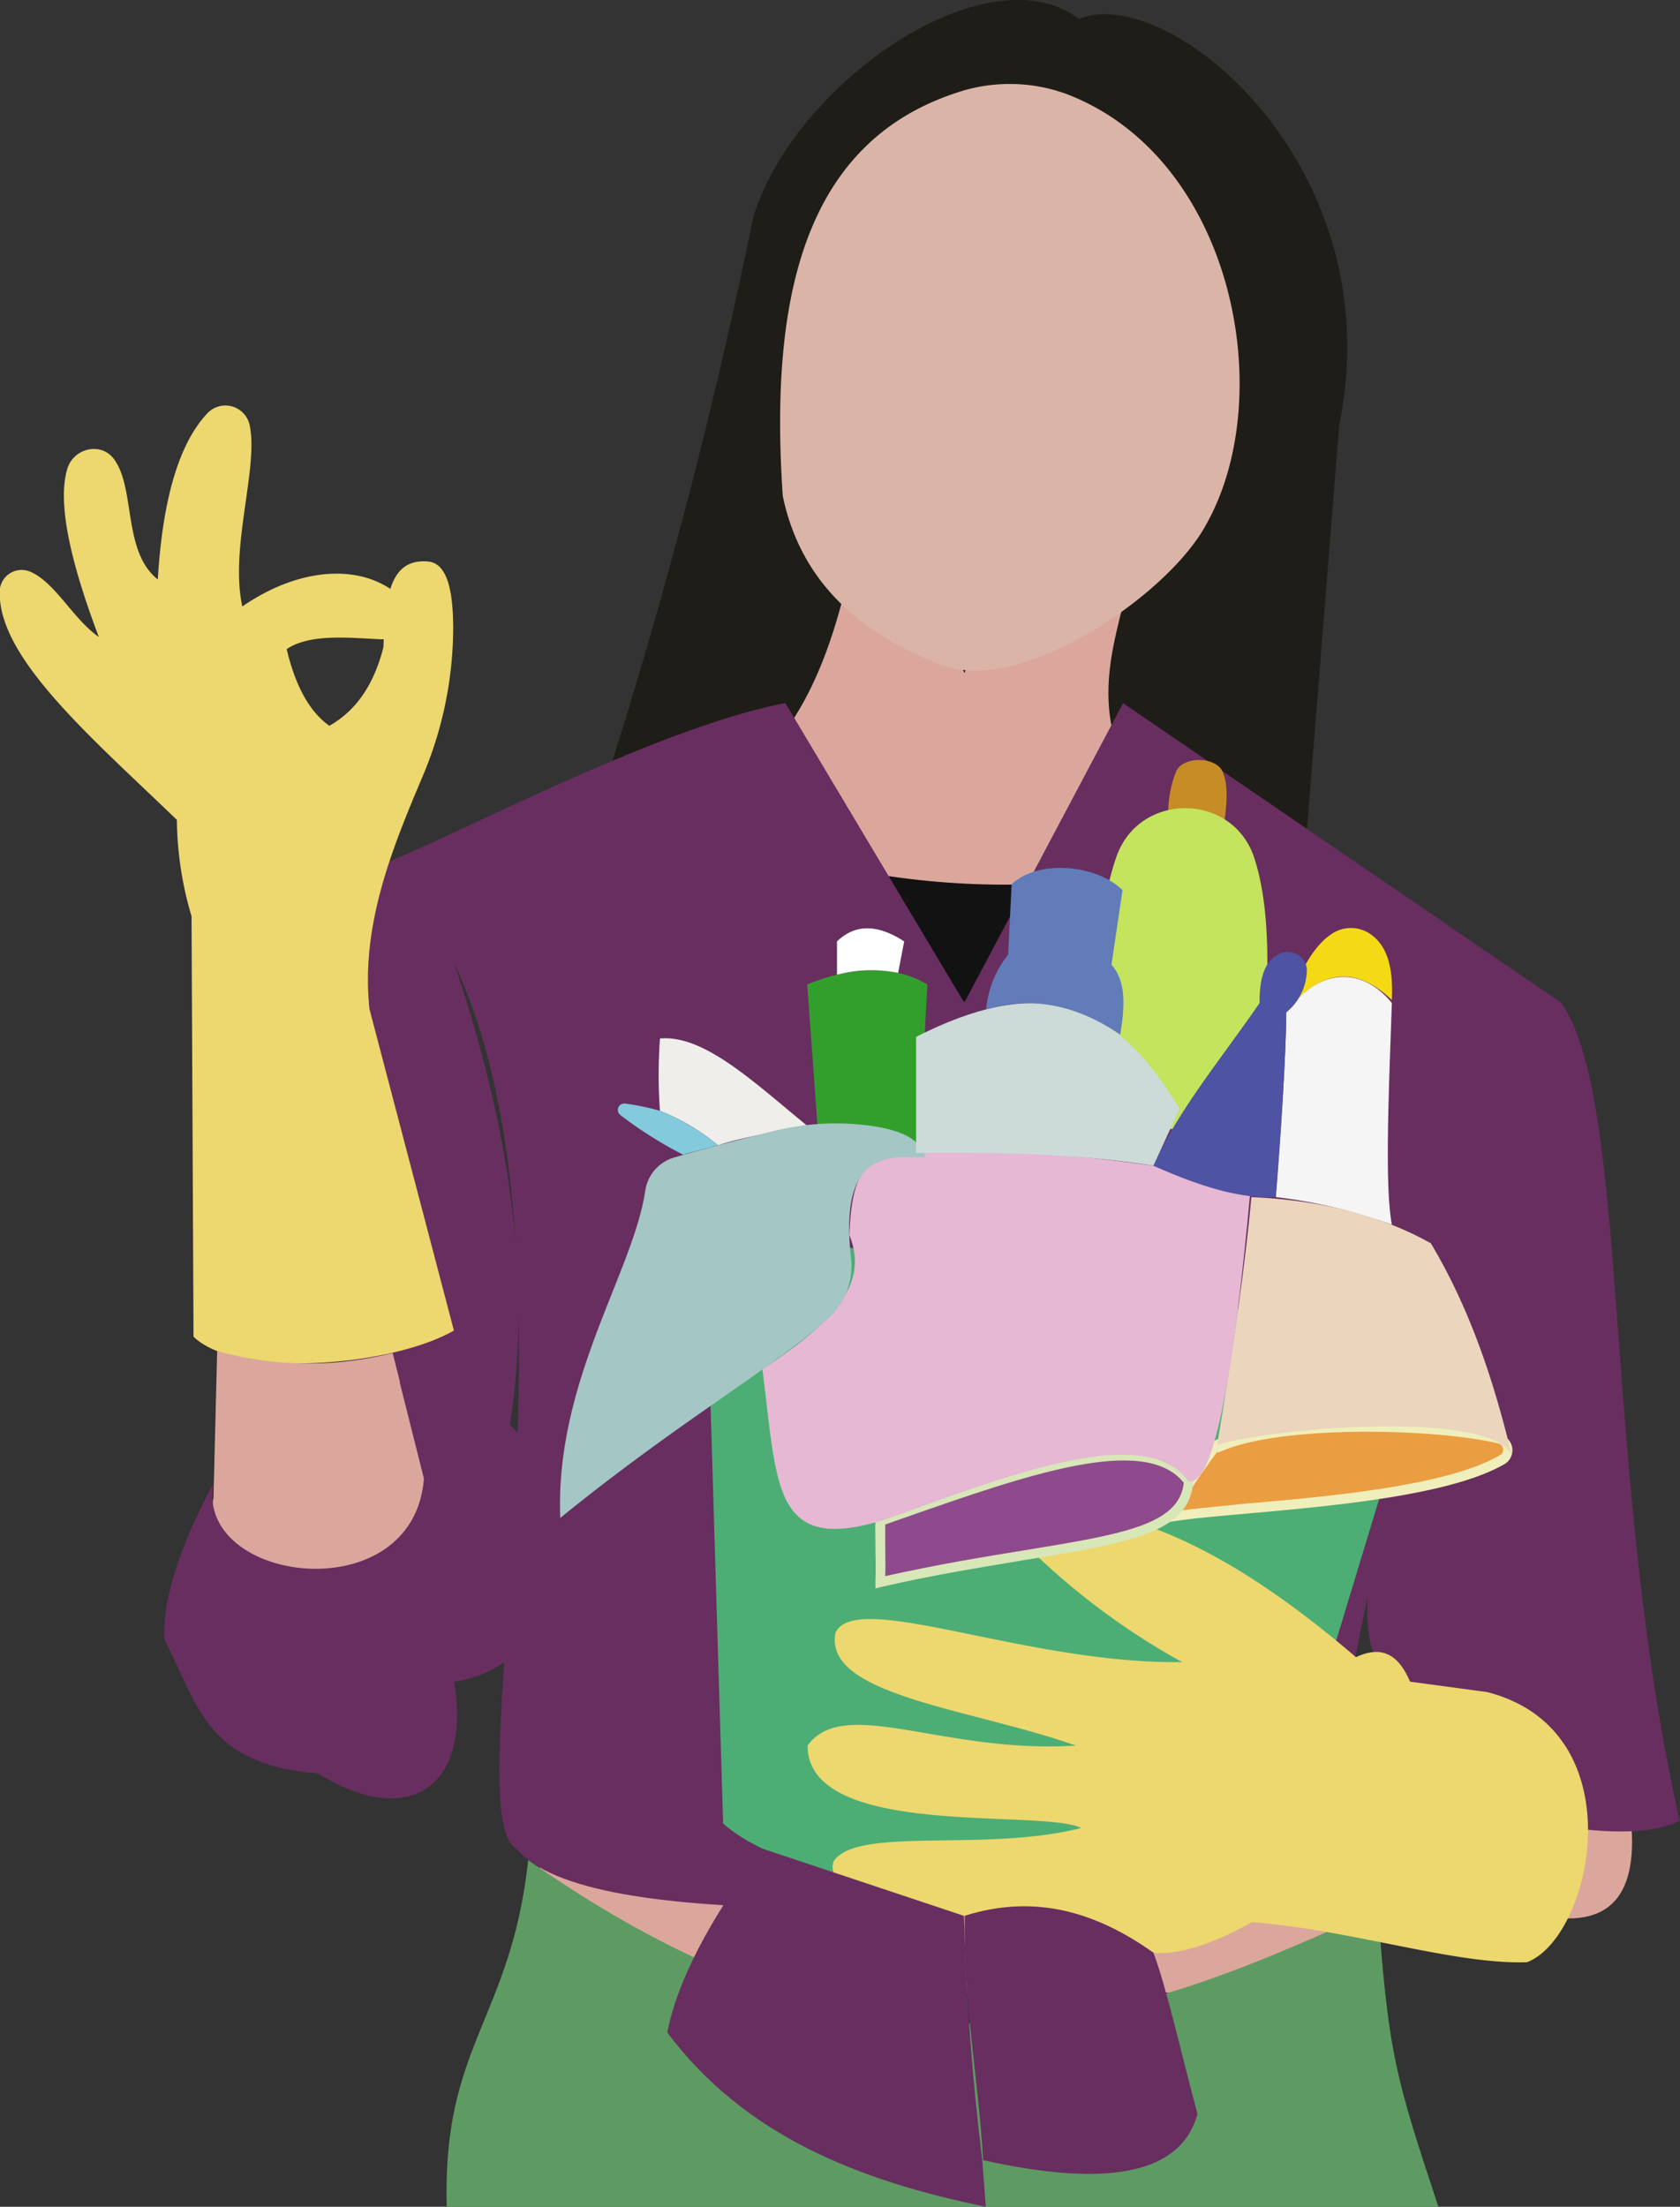<svg id="Camada_1" data-name="Camada 1" xmlns="http://www.w3.org/2000/svg" viewBox="0 0 229.54 301.4"><rect x="0" y="0" width="229.54" height="301.4" fill="#333333" stroke="none"/><defs><style>.cls-1{fill:#dba79c;}.cls-2{fill:#1f1d17;}.cls-3{fill:#5d9b63;}.cls-4{fill:#131212;}.cls-5{fill:#682e60;}.cls-6{fill:#4cae74;}.cls-7{fill:#edd76f;}.cls-8{fill:#ea9e41;}.cls-9{fill:#f0efbb;}.cls-10{fill:#8e4a8c;}.cls-11{fill:#d7e7b7;}.cls-12{fill:#ebd5bd;}.cls-13{fill:#e6b8d3;}.cls-14{fill:#f6f5f5;}.cls-15{fill:#f4da15;}.cls-16{fill:#f0eeea;}.cls-17{fill:#83cadd;}.cls-18{fill:#329f2c;}.cls-19{fill:#a4c6c5;}.cls-20{fill:#fff;}.cls-21{fill:#c68d27;}.cls-22{fill:#c3e45c;}.cls-23{fill:#4e53a3;}.cls-24{fill:#ccdad8;}.cls-25{fill:#617cb8;}.cls-26{fill:none;stroke:#000;stroke-miterlimit:10;}.cls-27{fill:#dab5a7;}</style></defs><title>header</title><path class="cls-1" d="M215.73,269.9c10.4,2.31,14.1-2.89,12.86-13.65l-13.81-1.74Z" transform="translate(-5.83 -8.42)"/><path class="cls-2" d="M153.25,11c12.2-5,42.79,20,35.56,55.46l-4.4,55.15-95.9-6.12a736.32,736.32,0,0,0,20.23-77.36C114.21,19.91,140.6,1.5,153.25,11Z" transform="translate(-5.83 -8.42)"/><rect class="cls-1" x="73.75" y="252.49" width="111" height="19.66"/><path class="cls-3" d="M78,262.47c-2.37,21.75-11.77,25.27-11.13,47.35H202.36c-5.79-17.49-6.85-20.89-8.25-40.68C161.73,283.84,128.87,298.16,78,262.47Z" transform="translate(-5.83 -8.42)"/><path class="cls-1" d="M157.7,107.55c-1.2-6,.36-11.7,1.62-16.71-9.81-9.27-17.1-6.2-21.7,9.52-3.56-8.14-8.22-13.91-15.87-13.33-1.66,7.19-3.88,13.89-7.4,19.42l-5.61,24.69c15.81,26.36,33.67,33.33,54.66,10.41Z" transform="translate(-5.83 -8.42)"/><path class="cls-4" d="M127.27,128.08a108.09,108.09,0,0,0,16.78,1.16c3.63,4.33-.25,10-6.43,16.17C133.3,139.55,125.27,133,127.27,128.08Z" transform="translate(-5.83 -8.42)"/><path class="cls-5" d="M67.89,140c19.11,40.46,0,116.32,8.48,120.88,9.85,12,62.92,7.71,108,6.38l22.4-109.75c-6.28,29.14-17.23,67.49-13.29,76.52l.27,15.14,24.44,8.57c7.71,1.22,13.59,1.14,17.14-.63-10.71-47.57-6.67-98-16.19-111.73l-59.86-40.93-21.7,40.93-24.44-40.93C92.8,108.23,57,128.65,55.34,127l-3.09,92.38,16.82,5.16C80.34,199.66,78.38,171.05,67.89,140Z" transform="translate(-5.83 -8.42)"/><path class="cls-6" d="M102.17,175.67l2.46,81.79c8.9,8.16,39.52,13.43,72.91,10.79l23.33-76.85Z" transform="translate(-5.83 -8.42)"/><path class="cls-7" d="M19.33,95.41C15.39,85,13.68,77.11,15,72.54c.8-2.89,4.6-3.84,6.39-1.43,3,4,1.16,12.63,6,16.45.65-10.79,2.83-18.5,6.77-22.69a3.39,3.39,0,0,1,5.78,1.61c1.24,5.87-2.76,16.79-1,24.77,9-6.22,18.95-6,23.46.89a2.3,2.3,0,0,1-1.68,3.58C56.55,96.06,49,94.36,45,97.08c1.14,4.8,3,8.47,5.83,10.47,3.8-2.14,6.14-5.83,7.38-10.71.31-6.06.49-12.28,6.19-11.72,2.5.3,3.34,3.87,3.35,9.09a52.22,52.22,0,0,1-4.22,20.35c-4.15,9.81-8.43,20.27-7.22,31.67l11.54,43.92c-8.81,5-29.75,6.54-35.58.83L32,133.56A47.24,47.24,0,0,1,30,120.4c-11.75-11.32-24.27-22-24.21-31A3,3,0,0,1,10,86.52C13.4,88,15.84,93,19.33,95.41Z" transform="translate(-5.83 -8.42)"/><path class="cls-1" d="M35.5,192.93,35,213c-2.38,11.19,27.25,16.31,28.8-2.61l-4.32-17.18A46.4,46.4,0,0,1,35.5,192.93Z" transform="translate(-5.83 -8.42)"/><path class="cls-5" d="M35,211c-4.1,7.68-7,15.32-6.72,21.3,4.65,9.05,5.72,17.14,21,18.33,12.27,7.64,21,2,18.61-12.49C86.72,235,88,205.72,67.2,197.75a9.76,9.76,0,0,0-6.77-.6l3.32,13.22C62.32,228.58,32.39,224.71,35,211Z" transform="translate(-5.83 -8.42)"/><path class="cls-7" d="M147.18,220.61l16.54-3.37c7.91,3,16.77,8.43,27.38,17.52,3.76-1.79,5.94-.06,7.38,3.34L209,239.52c20.55,5.24,14.43,33.49,5.47,36.9-9.94.34-23.64-4.36-37.61-5.48-9.32,5.29-15.35,5.28-19.28,1.91-15.47-2.54-40.13-3.89-37.84-10.24,3.28-4.79,20.68-1.17,33.8-4.52-5.24-2.7-37.37,1.59-37.37-11.26,5-6.9,18.52,1.16,36.65,0-14.36-5.08-34.51-6.83-32.84-15.4,2.77-6,25.94,4.29,47.36,4A96.63,96.63,0,0,1,147.18,220.61Z" transform="translate(-5.83 -8.42)"/><path class="cls-8" d="M165.32,215.72c7.89-1.5,35.58-2,45.73-7.88a1.54,1.54,0,0,0-.41-2.83c-8.38-2-29.14-2.6-37.87,1C172.68,204.05,169.34,209.35,165.32,215.72Z" transform="translate(-5.83 -8.42)"/><path class="cls-9" d="M164,216.65l.9-1.43c5.82-9.22,6.85-10.57,7.91-10.29a.87.87,0,0,1,.35.19c9.42-3.45,29.86-2.59,37.68-.76a2.21,2.21,0,0,1,.6,4c-7.39,4.31-23.52,5.74-35.3,6.79-4.52.4-8.43.75-10.64,1.17Zm8.19-10a96.94,96.94,0,0,0-5.48,8.14c2.33-.33,5.62-.62,9.31-1,11.66-1,27.62-2.45,34.75-6.62a.86.86,0,0,0,.43-.89.85.85,0,0,0-.67-.72c-8.81-2.07-29.11-2.48-37.46.92l-.87.36Z" transform="translate(-5.83 -8.42)"/><path class="cls-10" d="M126.14,216.16c-.12,2.11.13,5,0,8.37,24.89-5.71,41.55-4.52,42.11-13.81C162.42,203,144.92,209.61,126.14,216.16Z" transform="translate(-5.83 -8.42)"/><path class="cls-11" d="M125.44,225.37l0-.87c.08-1.8,0-3.47,0-4.94,0-1.31-.06-2.44,0-3.43l0-.45,3.36-1.17c18.3-6.41,34.1-11.94,39.92-4.18l.14.19v.24c-.43,7.05-8.85,8.42-22.81,10.69-5.82,1-12.42,2-19.82,3.72Zm1.34-8.73c0,.84,0,1.8,0,2.89,0,1.26.06,2.65,0,4.16,7.11-1.59,13.45-2.63,19.07-3.54C159,218,167,216.71,167.57,210.93c-5.39-6.69-21.37-1.09-38.27,4.82Z" transform="translate(-5.83 -8.42)"/><path class="cls-12" d="M176.81,171.92c9.85.42,18,2.64,24.52,6.31,5.32,8.88,8.6,18.74,11.07,29-2.66-6.34-33-3.81-40.28-1.43C174.53,191.36,176.07,180.13,176.81,171.92Z" transform="translate(-5.83 -8.42)"/><path class="cls-13" d="M110,195.45c2.11,16.49,1.4,25.59,17.5,20.27,19.65-7.27,35.17-12.42,40.71-5,2.89.67,5.76-9.62,8.56-40.7-17.45-3.82-44.51-6.19-51-2.9-3,.85-3.71,5-3.88,10C124.55,183.71,120,188.77,110,195.45Z" transform="translate(-5.83 -8.42)"/><path class="cls-14" d="M196,175.67c-1-5.35-.41-18.23,0-30.26-4.14-5.08-10.09-4.79-14.43,1.28,0,5-.61,14.28-1.43,25.23A70.58,70.58,0,0,1,196,175.67Z" transform="translate(-5.83 -8.42)"/><path class="cls-15" d="M196,145c.18-4-.41-7.31-3-9.05a4.68,4.68,0,0,0-5.06-.08c-2.9,1.83-4.84,5.89-6.41,10.79C186.05,141,190.84,140.08,196,145Z" transform="translate(-5.83 -8.42)"/><path class="cls-16" d="M96,160.14a69.21,69.21,0,0,1,0-9.88c6-.54,12.68,5.84,20,11.82-4,1-8.28,1.5-12.07,2.77A28.25,28.25,0,0,0,96,160.14Z" transform="translate(-5.83 -8.42)"/><path class="cls-17" d="M96,160.14a32.61,32.61,0,0,0-4.81-1,.88.88,0,0,0-.63,1.55,55.91,55.91,0,0,0,8.61,5.44c.9-.3,2.63-.69,4.73-1.3A28.85,28.85,0,0,0,96,160.14Z" transform="translate(-5.83 -8.42)"/><path class="cls-18" d="M117.7,164.54l-1.58-21.66c6.12-2.57,12.21-2.59,16.42,0l-1.19,21.66Z" transform="translate(-5.83 -8.42)"/><path class="cls-19" d="M94,171c-1.6,11.07-12.36,26.1-11.62,44.74,16.32-13.25,28.35-19.95,36.56-27.21a9.61,9.61,0,0,0,3.17-8.21c-.88-8.05.23-14.09,7.53-13.85h2.62c-.58-1.83-2-3.47-7.26-4.26a35.31,35.31,0,0,0-13.77.76c-4.66,1.17-9.12,2.33-13.24,3.53A5.56,5.56,0,0,0,94,171Z" transform="translate(-5.83 -8.42)"/><path class="cls-20" d="M120.19,141.55V137q3.69-3.58,9.18,0l-.83,4.3A18.39,18.39,0,0,0,120.19,141.55Z" transform="translate(-5.83 -8.42)"/><path class="cls-21" d="M165.45,119.89a15.48,15.48,0,0,1,1.09-6.14c1-2.07,5.33-2,6.3,0,.77,1.67.66,4,.33,6.49-.17,1.36-2,2.32-4,2.06l-1.08-.15C166.54,122,165.41,121,165.45,119.89Z" transform="translate(-5.83 -8.42)"/><path class="cls-22" d="M155.1,152.06c.25-10.27.91-19.85,3.26-26.6,3.13-9,16-8.82,18.87.22,2.33,7.22,2,17.35,1,28.12a10,10,0,0,1-11.88,8.92l-3.22-.64A10,10,0,0,1,155.1,152.06Z" transform="translate(-5.83 -8.42)"/><path class="cls-23" d="M163.4,167.63c3.53-7.74,9.17-14.45,14.53-22.22-.05-3.95,1-6.08,2.9-6.79a2.63,2.63,0,0,1,3.56,2.12,7.61,7.61,0,0,1-2.81,5.95c-.13,7.11-.66,15.71-1.43,25.23C175.26,172.14,170,170.55,163.4,167.63Z" transform="translate(-5.83 -8.42)"/><path class="cls-24" d="M131,165.89c0-6.82,0-12.49,0-15.86,15.87-8,26.5-6.11,36,9.83l-3.58,7.77C152.28,165.89,141.55,165.81,131,165.89Z" transform="translate(-5.83 -8.42)"/><path class="cls-25" d="M140.6,146.29c6.62-2,12.81-.31,18.28,3.44.68-3.93.78-7.38-1.19-9.54L159.2,130c-3.57-3.57-11.66-4.2-15.15-.79l-.48,9.6a13.9,13.9,0,0,0-3,7.45" transform="translate(-5.83 -8.42)"/><path class="cls-26" d="M137.62,145.41" transform="translate(-5.83 -8.42)"/><path class="cls-5" d="M110,260.91c-7.3,9.78-11.65,18.16-13,25.11,10.65,14.21,26.31,20.26,43.52,23.8l-.48-6.34c-1.33-10.91-2.21-22-2.5-33.39Z" transform="translate(-5.83 -8.42)"/><path class="cls-5" d="M169.44,297.13c-2.28-8.53-4.06-16.62-6-22-7.72-5.49-16.1-8.11-25.78-5.06-.28,11.38,1.87,22.49,2.5,33.39C157.2,307.25,167.24,305.35,169.44,297.13Z" transform="translate(-5.83 -8.42)"/><path class="cls-27" d="M136.31,21.16c-20.69,6.92-25.35,28.08-23.53,55,2.36,11.29,10,18.59,21.55,23C145,103.56,165.44,89.81,170.66,80c9.91-17.64,3.62-50.16-19.22-58.78A22.64,22.64,0,0,0,136.31,21.16Z" transform="translate(-5.83 -8.42)"/></svg>